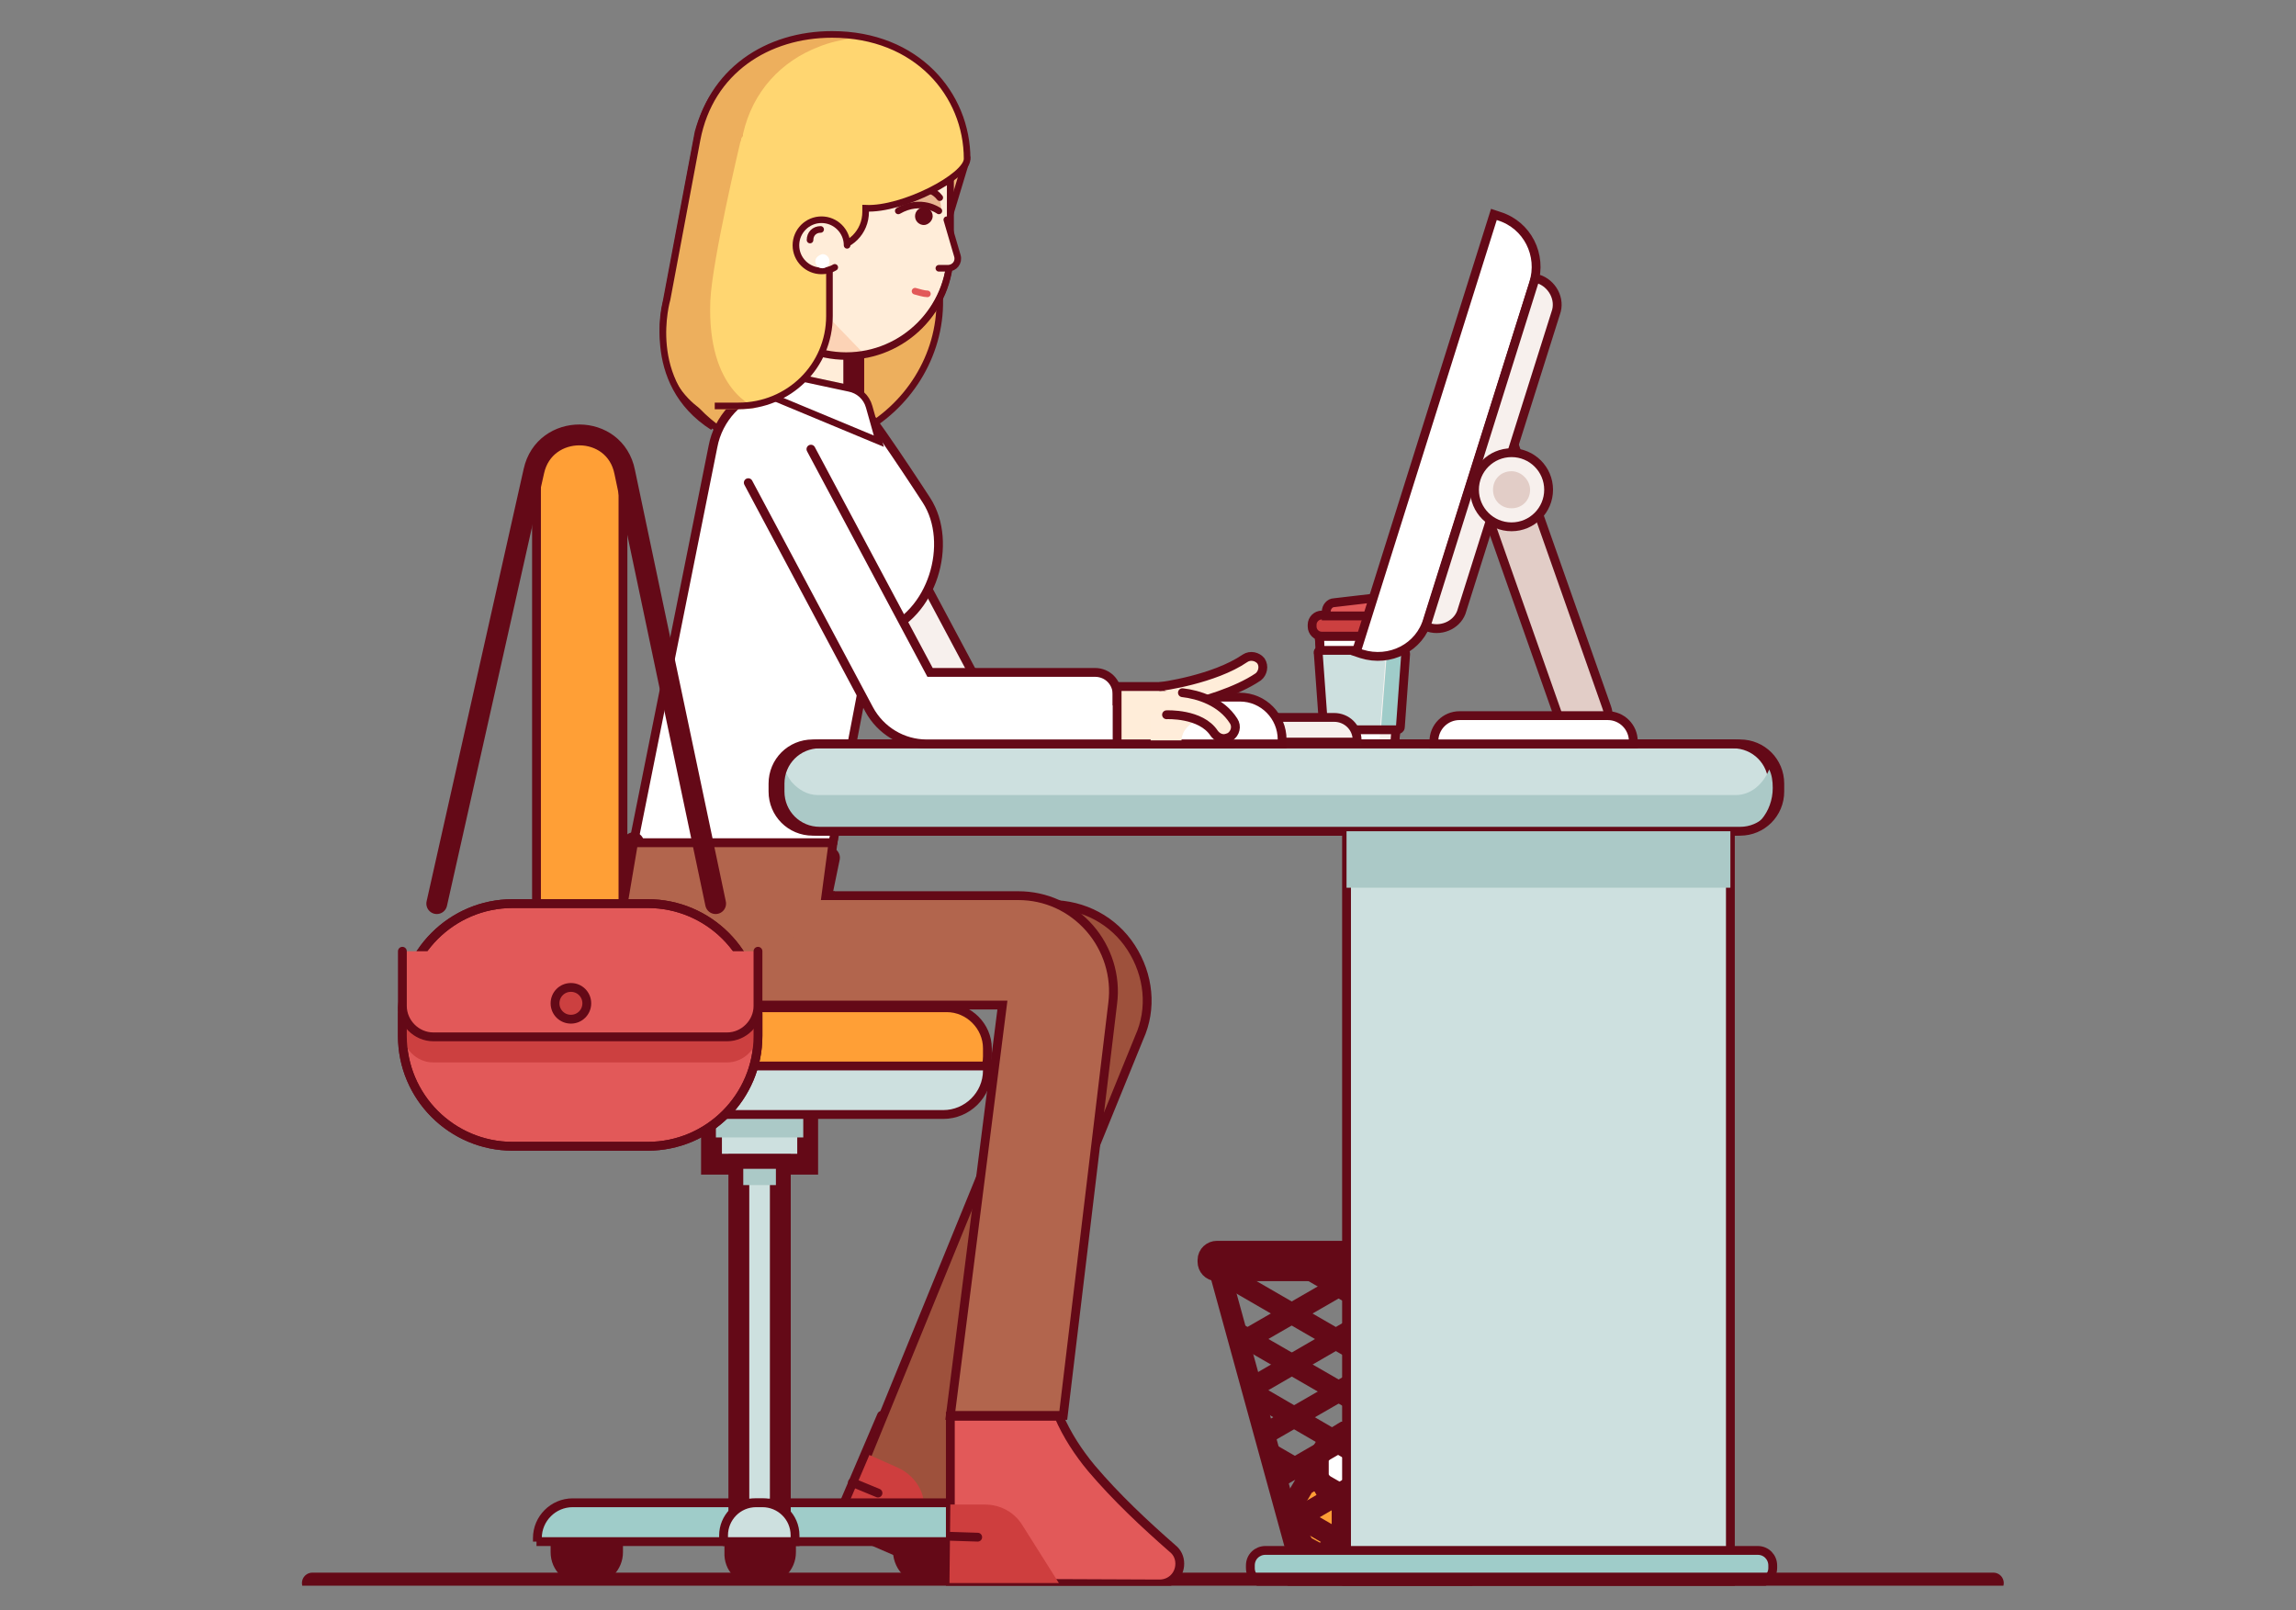 <?xml version="1.0" encoding="utf-8"?>
<!-- Generator: Adobe Illustrator 22.1.0, SVG Export Plug-In . SVG Version: 6.00 Build 0)  -->
<svg version="1.1" id="Capa_1" xmlns="http://www.w3.org/2000/svg" xmlns:xlink="http://www.w3.org/1999/xlink" x="0px" y="0px"
	 viewBox="0 0 260.2 182.5" style="enable-background:new 0 0 260.2 182.5;" xml:space="preserve">
<rect x="0" y="0" width="260.2" height="182.5" fill="#808080" stroke="none"/>
<style type="text/css">
	.st0{clip-path:url(#SVGID_2_);}
	.st1{fill:#FFEDD9;stroke:#640917;stroke-width:2.364;stroke-linecap:round;stroke-miterlimit:10;}
	.st2{fill:#EDAF5D;stroke:#630B18;stroke-width:0.75;stroke-miterlimit:10;}
	.st3{fill:#9E513C;stroke:#640917;stroke-miterlimit:10;}
	.st4{fill:#CE3E3E;}
	.st5{fill:none;stroke:#640917;stroke-linecap:round;stroke-miterlimit:10;}
	.st6{fill:#CC4040;stroke:#640917;stroke-linecap:round;stroke-miterlimit:10;}
	.st7{fill:#FFFFFF;stroke:#640917;stroke-linecap:round;stroke-miterlimit:10;}
	.st8{fill:#E25959;stroke:#640917;stroke-linecap:round;stroke-miterlimit:10;}
	.st9{fill:#F7F0ED;}
	.st10{fill:#9FCCC9;}
	.st11{fill:#CDE0DF;}
	.st12{fill:none;stroke:#640917;stroke-miterlimit:10;}
	.st13{fill:none;stroke:#640917;stroke-width:2.364;stroke-miterlimit:10;}
	
		.st14{fill-rule:evenodd;clip-rule:evenodd;fill:#FF9F36;stroke:#640917;stroke-width:2.364;stroke-linecap:round;stroke-miterlimit:10;}
	.st15{fill-rule:evenodd;clip-rule:evenodd;fill:#FFFFFF;stroke:#640917;stroke-width:2.364;stroke-miterlimit:10;}
	
		.st16{fill-rule:evenodd;clip-rule:evenodd;fill:#E25959;stroke:#640917;stroke-width:2.364;stroke-linecap:round;stroke-miterlimit:10;}
	.st17{fill:#E25959;stroke:#640917;stroke-width:2.364;stroke-linecap:round;stroke-miterlimit:10;}
	.st18{fill:#CDE0DF;stroke:#640917;stroke-width:2.364;stroke-miterlimit:10;}
	.st19{fill:#B2654D;stroke:#640917;stroke-miterlimit:10;}
	.st20{fill:#CDE0DF;stroke:#640917;stroke-miterlimit:10;}
	.st21{fill:#9FCCC9;stroke:#640917;stroke-miterlimit:10;}
	.st22{fill:#F7F0ED;stroke:#630B18;stroke-miterlimit:10;}
	.st23{fill:#FFFFFF;stroke:#640917;stroke-width:0.75;stroke-linecap:round;stroke-miterlimit:10;}
	.st24{fill:#FFFFFF;stroke:#640917;stroke-width:2.364;stroke-linecap:round;stroke-miterlimit:10;}
	.st25{fill:none;stroke:#640917;stroke-width:2.364;stroke-linecap:round;stroke-miterlimit:10;}
	.st26{fill:#640917;}
	.st27{fill:#EDAF5D;}
	.st28{fill:none;stroke:#2E2F73;stroke-width:2.364;stroke-linecap:round;stroke-miterlimit:10;}
	.st29{fill:#EDB67A;stroke:#640917;stroke-width:0.75;stroke-linecap:round;stroke-miterlimit:10;}
	.st30{fill:#FFEDD9;stroke:#640917;stroke-width:0.75;stroke-linecap:round;stroke-miterlimit:10;}
	.st31{fill:#FCD3B6;}
	.st32{fill:none;stroke:#640917;stroke-width:0.75;stroke-linecap:round;stroke-miterlimit:10;}
	.st33{fill:#FFF3E4;stroke:#640917;stroke-width:2.364;stroke-linecap:round;stroke-miterlimit:10;}
	.st34{fill:#E8B592;}
	.st35{fill:#FFD671;}
	.st36{fill:none;stroke:#640917;stroke-width:0.75;stroke-miterlimit:10;}
	.st37{fill:#FFFFFF;}
	.st38{fill:#ABC9C7;}
	.st39{fill:#E2CDC7;stroke:#630B18;stroke-miterlimit:10;}
	.st40{fill:#FF9F36;stroke:#640917;stroke-linecap:round;stroke-miterlimit:10;}
	.st41{fill:none;stroke:#E25959;stroke-width:0.75;stroke-linecap:round;stroke-miterlimit:10;}
	.st42{fill:#E2CDC7;}
	.st43{fill:#FFEDD9;stroke:#640917;stroke-linecap:round;stroke-miterlimit:10;}
	.st44{fill:#FFEDDA;}
	.st45{fill:#CC4040;}
</style>
<g>
	<defs>
		<rect id="SVGID_1_" x="29.3" y="3.4" width="202.4" height="176.3"/>
	</defs>
	<clipPath id="SVGID_2_">
		<use xlink:href="#SVGID_1_"  style="overflow:visible;"/>
	</clipPath>
	<g id="XMLID_2524_" class="st0">
		
			<rect id="XMLID_4010_" x="84.8" y="34.4" transform="matrix(-1 -1.224647e-16 1.224647e-16 -1 182.795 79.326)" class="st1" width="13.2" height="10.5"/>
		<path id="XMLID_4006_" class="st2" d="M97.2,49.1l-5.5,2.8c-9.8,0-18.5-8.2-16.2-17.8L79.1,15c1.9-6.9,7.2-10.1,14.5-10.1h0
			c7.1,0,12.9,5.6,13.1,12.7c0,0.3-0.1,0.6-0.2,0.9l0,15.5C106.6,40.3,102.9,46.2,97.2,49.1z"/>
		<g id="XMLID_4004_">
			<path id="XMLID_4005_" class="st3" d="M102.6,173.6c-0.7,0-1.4-0.1-2-0.4c-2.7-1.1-4-4.2-2.9-6.9l21.6-52.9c0-0.1,0.1-0.1,0-0.2
				c-0.1-0.1-0.1-0.1-0.2-0.1l-38.7,0c-2.9,0-5.3-2.4-5.3-5.3c0-2.9,2.4-5.3,5.3-5.3l38.7,0c3.7,0,7.1,1.8,9.1,4.9
				c2,3.1,2.4,6.9,0.9,10.2l-21.5,52.8C106.7,172.4,104.7,173.6,102.6,173.6z"/>
		</g>
		<path id="XMLID_4002_" class="st4" d="M98.1,164.7l3.6,1.6c1.6,0.7,2.8,2.2,3,3.9l1.2,7.5l-11.3-4.9L98.1,164.7z"/>
		<line id="XMLID_4001_" class="st5" x1="99.5" y1="169.2" x2="96.6" y2="168"/>
		<g id="XMLID_3992_">
			<path id="XMLID_4000_" class="st6" d="M158.8,72.1h-9c-0.6,0-1.1-0.5-1.1-1.1v-0.2c0-0.6,0.5-1.1,1.1-1.1h9
				c0.6,0,1.1,0.5,1.1,1.1V71C159.9,71.6,159.4,72.1,158.8,72.1z"/>
			<path id="XMLID_3999_" class="st7" d="M159,72.1l-0.9,11.7c0,0.4-0.3,0.7-0.7,0.7h-6.3c-0.4,0-0.7-0.3-0.7-0.7l-0.9-11.7H159z"/>
			<path id="XMLID_3998_" class="st8" d="M158.4,69.8h-8.1v-0.5c0-0.5,0.4-1,0.9-1l6-0.7c0.6-0.1,1.2,0.4,1.2,1V69.8z"/>
			<path id="XMLID_3997_" class="st9" d="M159,72.1l-0.9,11.7c0,0.4-0.3,0.7-0.7,0.7h-1.1l0.9-12.4H159z"/>
			<path id="XMLID_3996_" class="st5" d="M159,72.1l-0.9,11.7c0,0.4-0.3,0.7-0.7,0.7h-6.3c-0.4,0-0.7-0.3-0.7-0.7l-0.9-11.7H159z"/>
			<path id="XMLID_3995_" class="st10" d="M159.3,74l-0.6,8.3c0,0.2-0.2,0.3-0.4,0.3h-1.8l0.7-9h1.8C159.1,73.7,159.3,73.8,159.3,74
				z"/>
			<path id="XMLID_3994_" class="st11" d="M157.1,73.7l-0.7,9h-6.1c-0.2,0-0.4-0.1-0.4-0.3l-0.6-8.3c0-0.2,0.2-0.4,0.4-0.4H157.1z"
				/>
			<path id="XMLID_3993_" class="st12" d="M149.7,73.7h7.4h1.8c0.2,0,0.4,0.2,0.4,0.4l-0.6,8.3c0,0.2-0.2,0.3-0.4,0.3h-1.8h-6.1
				c-0.2,0-0.4-0.1-0.4-0.3l-0.6-8.3C149.3,73.8,149.5,73.7,149.7,73.7z"/>
		</g>
		<g id="XMLID_3967_">
			<g id="XMLID_3982_">
				<polygon id="XMLID_3991_" class="st13" points="165.6,178.2 147.6,178.2 137.9,142.9 175.1,142.9 				"/>
				<polygon id="XMLID_3990_" class="st14" points="150,176.4 147.8,175.2 146.5,173 146.5,170.5 147.8,168.3 150,167 152.5,167 
					154.7,168.3 156,170.5 156,173 154.7,175.2 152.5,176.4 				"/>
				<polygon id="XMLID_3989_" class="st15" points="155.5,176.4 153.4,175.1 152.1,173 152.1,170.5 153.4,168.3 155.5,167.1 
					158,167.1 160.2,168.3 161.4,170.5 161.4,173 160.2,175.1 158,176.4 				"/>
				<polygon id="XMLID_3988_" class="st14" points="160.8,176.4 158.7,175.1 157.4,173 157.4,170.5 158.7,168.3 160.8,167.1 
					163.3,167.1 165.5,168.3 166.7,170.5 166.7,173 165.5,175.1 163.3,176.4 				"/>
				<path id="XMLID_3987_" class="st15" d="M164.6,167.6l1.7,0.7c0.9,0.3,1.8-0.1,2.1-1l1.5-5.4c0.2-0.8-0.2-1.6-0.9-1.9l-1.7-0.7
					c-0.9-0.4-1.9,0.1-2.1,1l-1.5,5.5C163.5,166.5,163.9,167.3,164.6,167.6z"/>
				<path id="XMLID_3986_" class="st16" d="M157.3,164.6l0.2-0.8c0.3-1.1,1.5-1.7,2.5-1.2l2.4,1c0.9,0.4,1.4,1.4,1,2.4l-0.2,0.7
					c-0.3,1-1.4,1.5-2.4,1.1l-2.4-0.9C157.5,166.6,157,165.6,157.3,164.6z"/>
				<polygon id="XMLID_3985_" class="st15" points="152.3,170.3 150.5,169.3 149.4,167.4 149.4,165.2 150.5,163.4 152.3,162.3 
					154.5,162.3 156.3,163.4 157.4,165.2 157.4,167.4 156.3,169.3 154.5,170.3 				"/>
				<path id="XMLID_3984_" class="st17" d="M175.1,144l-37.2,0c-0.6,0-1-0.5-1-1v-0.2c0-0.6,0.5-1,1-1h37.2c0.6,0,1,0.5,1,1v0.2
					C176.1,143.5,175.7,144,175.1,144z"/>
				<path id="XMLID_3983_" class="st16" d="M165.4,179.1h-18c-0.5,0-0.9-0.4-0.9-0.9V178c0-0.5,0.4-0.9,0.9-0.9h18
					c0.5,0,0.9,0.4,0.9,0.9v0.2C166.3,178.7,165.9,179.1,165.4,179.1z"/>
			</g>
			<line id="XMLID_3981_" class="st18" x1="138" y1="144" x2="169.8" y2="162.4"/>
			<line id="XMLID_3980_" class="st18" x1="140.1" y1="151" x2="168.7" y2="167.5"/>
			<line id="XMLID_3979_" class="st18" x1="158.2" y1="143.8" x2="172.6" y2="152.1"/>
			<line id="XMLID_3978_" class="st18" x1="148.6" y1="144" x2="171.3" y2="157.1"/>
			<line id="XMLID_3977_" class="st18" x1="142" y1="157.9" x2="167.1" y2="172.5"/>
			<line id="XMLID_3976_" class="st18" x1="143.9" y1="164.7" x2="165.7" y2="177.3"/>
			<line id="XMLID_3975_" class="st18" x1="145.6" y1="171" x2="156.1" y2="177.1"/>
			<line id="XMLID_3974_" class="st18" x1="175.1" y1="144.2" x2="143.2" y2="162.6"/>
			<line id="XMLID_3973_" class="st18" x1="172.9" y1="151.2" x2="144.4" y2="167.7"/>
			<line id="XMLID_3972_" class="st18" x1="154.8" y1="144" x2="140.4" y2="152.3"/>
			<line id="XMLID_3971_" class="st18" x1="164.4" y1="144.2" x2="141.8" y2="157.3"/>
			<line id="XMLID_3970_" class="st18" x1="171" y1="158.1" x2="145.9" y2="172.7"/>
			<line id="XMLID_3969_" class="st18" x1="169.1" y1="164.9" x2="147.3" y2="177.5"/>
			<line id="XMLID_3968_" class="st18" x1="167.4" y1="171.2" x2="156.9" y2="177.3"/>
		</g>
		<g id="XMLID_3965_">
			<path id="XMLID_3966_" class="st19" d="M107.7,160.4l5.9-46.5l-28.5,0c-3.4,0-6.2-2.8-6.2-6.2c0-3.4,2.8-6.2,6.2-6.2l30.3,0
				c3.1,0,6,1.3,8.1,3.7c2,2.3,3,5.4,2.6,8.5l-5.6,46.7H107.7z"/>
		</g>
		<g id="XMLID_3962_">
			<rect id="XMLID_3964_" x="152.6" y="94.2" class="st20" width="43.5" height="85.2"/>
			<path id="XMLID_3963_" class="st21" d="M199.2,179.4h-55.8c-1,0-1.7-0.8-1.7-1.7v-0.3c0-1,0.8-1.7,1.7-1.7l55.8,0
				c1,0,1.7,0.8,1.7,1.7v0.3C200.9,178.6,200.1,179.4,199.2,179.4z"/>
		</g>
		
			<rect id="XMLID_3961_" x="85.7" y="35.8" transform="matrix(-1 -1.224647e-16 1.224647e-16 -1 182.455 82.069)" class="st1" width="11" height="10.5"/>
		<g id="XMLID_3959_">
			<path id="XMLID_3960_" class="st22" d="M96.7,50.9l13.5,25.3l15.1,2.3c1.4,0-15.5,5.8-15.5,5.8c-2.7,0-5.2-1.5-6.5-3.9L89.5,54.7
				"/>
		</g>
		<path id="XMLID_3958_" class="st7" d="M86.7,44.1c-2.9,0.8-5.3,3.3-5.9,6.5l-9,44.9c-1.1,5.4,5.4,15.6,10.9,15.6l11.7-15.6
			L98.9,72l0.9-0.3c5.9-1.9,8.3-10.2,5.2-15c0,0-7-10.8-8-11.3"/>
		<path id="XMLID_3957_" class="st23" d="M85.9,41.8v2.5l13.7,5.7l-1.1-3.9c-0.3-1.1-1.2-1.9-2.3-2.1L85.9,41.8z"/>
		<polyline id="XMLID_3956_" class="st24" points="94,97.2 93.3,100.6 73,98 71.8,95.5 		"/>
		<path id="XMLID_3955_" class="st1" d="M119.1,167.2l4.1,4.5v2.4c0,0-2.3,1.6-3,1.6c-0.6,0-8.4-3.2-8.4-3.5c0-0.2-3.3-0.4-1.5-2"/>
		<path id="XMLID_3954_" class="st19" d="M82.4,113.9l-1.7,0c-6.3,0-11.1-5.7-10-11.9l1.1-6.5h22.6l-0.8,6l1,0"/>
		<line id="XMLID_3953_" class="st25" x1="225.9" y1="179.4" x2="35.4" y2="179.4"/>
		<path id="XMLID_3952_" class="st17" d="M89.5,55.1"/>
		<path id="XMLID_3951_" class="st26" d="M105,179.6h0.7c2.1,0,3.7-1.7,3.7-3.7v-4.5h-8.2v4.5C101.3,178,103,179.6,105,179.6z"/>
		<path id="XMLID_3950_" class="st26" d="M66.2,179.6h0.7c2.1,0,3.7-1.7,3.7-3.7v-4.5l-8.2,0v4.5C62.4,178,64.1,179.6,66.2,179.6z"
			/>
		<path id="XMLID_3947_" class="st27" d="M82,45.1c0.9-0.4,1.3-2.2,2.4-2.2l2.2-1.2c0-0.2-0.1-0.4-0.1-0.6c0-0.1,1.7-0.3,1.7-0.4
			v-3.8c-2.1-2.1-3.4-5-3.4-8.2l-1.6-8.2l0,1v-1.3l-2.9,12.4C78.9,39.3,80.7,42.1,82,45.1z"/>
		<path id="XMLID_3946_" class="st28" d="M107.9,20"/>
		<path id="XMLID_3945_" class="st29" d="M105.4,31.8c0-4.7-1.9-12.1,0.2-14.7c1.1-1.4,4.1,0.7,4,0.8L105.4,31.8z"/>
		<path id="XMLID_3944_" class="st30" d="M84.1,20.4l0,8.2l0,0c0,6.5,5.3,11.8,11.8,11.8h0c6.5,0,11.8-5.3,11.8-11.8v-8.7v-1.5
			c0-3.3-2.7-6-6-6l-11.5,0c-3.3,0-6,2.7-6,6v2.9"/>
		<path id="XMLID_3941_" class="st31" d="M86.8,28.6C86.8,28.6,86.8,28.6,86.8,28.6l0-8.2l0,1v-2.9c0-3.3,2.7-6,6-6h-2.7
			c-3.3,0-6,2.7-6,6v2.9l0-1l0,8.2c0,0,0,0,0,0c0,6.5,5.3,11.8,11.8,11.8h1.9c0.1,0,0.3,0,0.4,0"/>
		<path id="XMLID_3940_" class="st32" d="M84.1,20.3l0,8.2v0c0,6.5,5.3,11.8,11.8,11.8h0c6.5,0,11.8-5.3,11.8-11.8v-8.7v-1.5
			c0-3.3-2.7-6-6-6l-11.5,0c-3.3,0-6,2.7-6,6v2.9"/>
		<path id="XMLID_3939_" class="st33" d="M82.6,26.9"/>
		<path id="XMLID_3938_" class="st28" d="M100.7,21.4"/>
		<path id="XMLID_3937_" class="st34" d="M106.6,24.1c0,0-0.9-1-2.4-1c-2,0-2.4,1.1-2.4,1.1s-0.7-2.8,2.3-2.8
			C107.2,21.4,106.6,24.1,106.6,24.1z"/>
		<path id="XMLID_3936_" class="st32" d="M106.5,22.4c-0.6-0.8-1.7-1.2-2.7-1c-0.8,0.1-1.5,0.6-1.9,1.2"/>
		<path id="XMLID_3935_" class="st26" d="M103.7,24.5c0,0.6,0.5,1,1,1s1-0.5,1-1c0-0.6-0.5-1-1-1S103.7,23.9,103.7,24.5z"/>
		<path id="XMLID_3907_" class="st32" d="M106.4,23.9c0,0-2-1.5-4.6,0"/>
		<path id="XMLID_2529_" class="st35" d="M75.7,33.7l3.4-18.1c1.4-7.8,8-11.9,15.3-11.9l0,0c9.6,0,15.3,6.9,15.3,14.1l0,0
			c0,2-7.4,5.8-11.5,5.6l0,0.4c0,2.3-1.9,4.1-4.1,4.1l0,0v7.7C94,41.5,89.4,46,83.8,46H81"/>
		<path id="XMLID_2526_" class="st27" d="M80.5,34.1c-0.4,10.3,5.2,12.1,5.2,12.1C85,46.4,81,46.4,81,46.4c0.7,2-7.8-2.4-5.5-11.9
			l0.1-0.4v0l3.5-18.4c0,0,0,0,0,0c0-0.2,0.1-0.3,0.1-0.5c1.7-7.3,8.1-11.1,15.1-11.1c0.8,0,1.7,0.1,2.5,0.2c-1.4,0.2-2.8,0.5-4,1
			c-4.2,1.6-7.5,5-8.6,9.9c0,0.1,0,0.1,0,0.2L84,15.7c0,0,0,0,0,0c0,0.1,0,0.2-0.1,0.4C83.9,16.1,80.7,29.5,80.5,34.1z"/>
		<path id="XMLID_2523_" class="st36" d="M81,46h2.7C89.4,46,94,41.5,94,35.8v-7.7l0,0c2.3,0,4.1-1.8,4.1-4.1l0-0.4
			c4.2,0.2,11.5-3.6,11.5-5.6l0,0c0-7.3-5.7-14.1-15.3-14.1l0,0c-7.3,0-13.8,4.1-15.3,11.9l-3.4,18.1c0,0-2.8,9.4,5.2,14.5"/>
		<path id="XMLID_2522_" class="st30" d="M96,27.8c0-1.6-1.3-2.9-2.9-2.9s-2.9,1.3-2.9,2.9c0,1.6,1.3,2.9,2.9,2.9
			c0.5,0,1-0.1,1.5-0.4"/>
		<path id="XMLID_2521_" class="st32" d="M93,26c-0.7,0-1.2,0.5-1.2,1.2"/>
		<path id="XMLID_2520_" class="st37" d="M92.4,29.6c0,0.4,0.3,0.8,0.8,0.8c0.4,0,0.8-0.3,0.8-0.8c0-0.4-0.3-0.8-0.8-0.8
			C92.8,28.9,92.4,29.2,92.4,29.6z"/>
		<polyline id="XMLID_2519_" class="st5" points="99.9,160.4 94.6,172.8 106.6,178 		"/>
		<path id="XMLID_2211_" class="st20" d="M92.1,94.2h104.3c2.5,0,4.5-2,4.5-4.5v-0.9c0-2.5-2-4.5-4.5-4.5H92.1c-2.5,0-4.5,2-4.5,4.5
			v0.9C87.6,92.2,89.6,94.2,92.1,94.2z"/>
		<path id="XMLID_2210_" class="st21" d="M60.8,174.7h50.5v-0.4c0-2.2-1.8-4-4-4H64.9c-2.2,0-4,1.8-4,4V174.7z"/>
		<path id="XMLID_2209_" class="st38" d="M200.9,89.3c0,2.7-1.9,5-4.2,5h-104c-1.2,0-2.2-0.6-3-1.5c-0.8-0.9-1.2-2.1-1.2-3.5
			c0-0.7,0.1-1.4,0.4-2.1c0.2,0.5,0.5,1,0.8,1.4c0.8,0.9,1.8,1.5,3,1.5h104c1.7,0,3.1-1.2,3.8-2.9C200.8,87.8,200.9,88.5,200.9,89.3
			z"/>
		<path id="XMLID_2208_" class="st5" d="M92.9,94.2h104.3c2.5,0,4.5-2,4.5-4.5v-0.9c0-2.5-2-4.5-4.5-4.5H92.9c-2.5,0-4.5,2-4.5,4.5
			v0.9C88.4,92.2,90.4,94.2,92.9,94.2z"/>
		<path id="XMLID_2207_" class="st8" d="M107.7,179.4l23.7,0.1c1.3,0,2.3-1,2.3-2.3l0,0c0-0.7-0.3-1.3-0.8-1.7l0,0
			c-3.2-2.8-6.4-5.8-9.2-9.1c-1.5-1.8-2.8-3.8-3.7-5.9l0,0h-12.3L107.7,179.4z"/>
		<path id="XMLID_2206_" class="st4" d="M107.7,170.5l3.9,0c1.8,0,3.4,0.9,4.3,2.4l4.1,6.5l-12.4,0L107.7,170.5z"/>
		<line id="XMLID_2204_" class="st5" x1="110.8" y1="174.2" x2="107.7" y2="174.1"/>
		<path id="XMLID_2203_" class="st26" d="M85.6,179.6h0.9c2,0,3.7-1.6,3.7-3.7v-0.8c0-2.1-1.7-3.7-3.7-3.7h-0.7
			c-2.1,0-3.7,1.7-3.7,3.7v0.8C82,178,83.6,179.6,85.6,179.6z"/>
		
			<rect id="XMLID_2202_" x="80.6" y="119.3" transform="matrix(-1 -1.224647e-16 1.224647e-16 -1 172.132 251.232)" class="st18" width="10.9" height="12.6"/>
		
			<rect id="XMLID_2201_" x="83.7" y="131.9" transform="matrix(-1 -1.224647e-16 1.224647e-16 -1 172.132 303.376)" class="st18" width="4.7" height="39.5"/>
		<rect id="XMLID_2200_" x="80.6" y="124.4" class="st38" width="10.9" height="4.5"/>
		<g id="XMLID_2197_">
			<line id="XMLID_2199_" class="st22" x1="169" y1="51.3" x2="179.5" y2="81.1"/>
			<path id="XMLID_2198_" class="st39" d="M179.5,83.8c-1.1,0-2.2-0.7-2.6-1.8l-10.5-29.8c-0.5-1.4,0.2-3,1.7-3.5
				c1.4-0.5,3,0.2,3.5,1.7l10.5,29.8c0.5,1.4-0.2,3-1.7,3.5C180.1,83.8,179.8,83.8,179.5,83.8z"/>
		</g>
		<rect id="XMLID_2196_" x="83.7" y="131.9" class="st38" width="4.7" height="2.4"/>
		
			<rect id="XMLID_2195_" x="83.7" y="131.9" transform="matrix(-1 -1.224647e-16 1.224647e-16 -1 172.132 302.229)" class="st12" width="4.7" height="38.4"/>
		
			<rect id="XMLID_2194_" x="80.6" y="119.3" transform="matrix(-1 -1.224647e-16 1.224647e-16 -1 172.132 251.232)" class="st12" width="10.9" height="12.6"/>
		<path id="XMLID_2193_" class="st20" d="M81.9,174.7h8.2v-0.7c0-2.1-1.7-3.7-3.7-3.7h-0.7c-2.1,0-3.7,1.7-3.7,3.7V174.7z"/>
		<path id="XMLID_2192_" class="st40" d="M107.3,114.2l-38,0c-2.6,0-4.6,2.1-4.6,4.6v0.9c0,2.6,2.1,4.6,4.6,4.6h38
			c2.6,0,4.6-2.1,4.6-4.6v-0.9C111.9,116.3,109.8,114.2,107.3,114.2z"/>
		<path id="XMLID_2191_" class="st22" d="M153.7,84.1h-12.5v-2.8h10c1.4,0,2.6,1.1,2.6,2.6V84.1z"/>
		<path id="XMLID_2190_" class="st40" d="M70.6,124.4h-6.2c-2,0-3.6-1.6-3.6-3.6l0-66.6c0-2.7,2.2-4.9,4.9-4.9h0
			c2.7,0,4.9,2.2,4.9,4.9V116"/>
		<path id="XMLID_2189_" class="st30" d="M107.3,24.9l1.2,4.1c0.2,0.7-0.3,1.4-1.1,1.4h-1"/>
		<path id="XMLID_2188_" class="st41" d="M105.1,33.3L105.1,33.3c-0.4,0-1-0.2-1.4-0.3"/>
		<path id="XMLID_2187_" class="st20" d="M65.8,126.3l41.1,0c2.7,0,5-2.2,5-5v-0.5H60.8v0.5C60.8,124,63.1,126.3,65.8,126.3z"/>
		<g id="XMLID_2116_">
			<path id="XMLID_2186_" class="st7" d="M91.9,50.9l13.5,25.3h18.7c1.4,0,2.5,1.1,2.5,2.5v0.9c0,0,11.1,4.7,8.9,4.7H105
				c-2.7,0-5.2-1.5-6.5-3.9L84.8,54.7"/>
		</g>
		<path id="XMLID_2114_" class="st7" d="M154.3,74.1l-0.6-0.2l15.6-49.6l0.6,0.2c3.2,1,4.9,4.4,3.9,7.6l-12,38.1
			C160.9,73.4,157.5,75.1,154.3,74.1z"/>
		<path id="XMLID_2113_" class="st22" d="M161.9,71.1l-0.3-0.1L174,31.5l0.3,0.1c1.6,0.5,2.6,2.3,2,3.9l-10.6,33.6
			C165.3,70.7,163.5,71.6,161.9,71.1z"/>
		<path id="XMLID_2112_" class="st7" d="M162.5,84.3h22.6V84c0-1.6-1.3-2.9-2.9-2.9h-16.8c-1.6,0-2.9,1.3-2.9,2.9V84.3z"/>
		<circle id="XMLID_2111_" class="st22" cx="171.3" cy="55.5" r="4.2"/>
		<path id="XMLID_2110_" class="st42" d="M173.4,55.5c0,1.2-0.9,2.1-2.1,2.1c-1.2,0-2.1-0.9-2.1-2.1s0.9-2.1,2.1-2.1
			C172.4,53.4,173.4,54.4,173.4,55.5z"/>
		<path id="XMLID_2109_" class="st43" d="M137.4,84.3h-10.8l0-6.5h5.6l7.8,4c1.3,0.5,0.9,2.5-0.5,2.5H137.4z"/>
		<path id="XMLID_2108_" class="st7" d="M145.3,84.3h-13.1v-0.5c0-2.7,2.2-4.8,4.8-4.8h3.5c2.7,0,4.8,2.2,4.8,4.8V84.3z"/>
		<path id="XMLID_2107_" class="st44" d="M133.9,83.9h-3.5V81c0,0,4.5-0.7,5.3,0.6C133.8,82.5,133.9,83.9,133.9,83.9z"/>
		<g id="XMLID_2105_">
			<path id="XMLID_2106_" class="st43" d="M131.5,77.8c0.1,0,6.1-0.8,9.6-3.2c0.6-0.4,1.4-0.2,1.8,0.3c0.4,0.6,0.2,1.4-0.3,1.8
				c-2.5,1.7-6.4,2.8-8.6,3.3"/>
		</g>
		<g id="XMLID_2005_">
			<path id="XMLID_2104_" class="st43" d="M134,78.5c1.8,0.2,4.4,1,5.8,3.2c0.4,0.6,0.2,1.4-0.4,1.8c-0.2,0.1-0.5,0.2-0.7,0.2
				c-0.4,0-0.8-0.2-1.1-0.6c-1.5-2.3-5.4-2.1-5.4-2.1"/>
		</g>
		<polyline id="XMLID_2004_" class="st38" points="152.6,100.6 152.6,94.2 196.1,94.2 196.1,100.6 		"/>
		<path id="XMLID_584_" class="st8" d="M73.4,129.9H58.1c-6.9,0-12.5-5.6-12.5-12.5v-2.5c0-6.9,5.6-12.5,12.5-12.5h15.3
			c6.9,0,12.5,5.6,12.5,12.5v2.5C85.9,124.3,80.3,129.9,73.4,129.9z"/>
		<path id="XMLID_583_" class="st45" d="M85.9,110.7v6.2c0,1.9-1.6,3.5-3.5,3.5l-33.3,0c-1.9,0-3.5-1.6-3.5-3.5v-6.2"/>
		<path id="XMLID_11_" class="st5" d="M73.4,129.9H58.1c-6.9,0-12.5-5.6-12.5-12.5v-2.5c0-6.9,5.6-12.5,12.5-12.5h15.3
			c6.9,0,12.5,5.6,12.5,12.5v2.5C85.9,124.3,80.3,129.9,73.4,129.9z"/>
		<path id="XMLID_10_" class="st25" d="M49.5,102.4l11-49c1.2-5.5,9.2-5.5,10.3,0.1l10.3,48.9"/>
		<path id="XMLID_1999_" class="st8" d="M85.9,107.8v6.2c0,1.9-1.6,3.5-3.5,3.5H49.1c-1.9,0-3.5-1.6-3.5-3.5v-6.2"/>
		<path id="XMLID_1998_" class="st25" d="M85.9,107.8"/>
		<path id="XMLID_1997_" class="st6" d="M66.5,113.7c0,1-0.8,1.8-1.8,1.8s-1.8-0.8-1.8-1.8s0.8-1.8,1.8-1.8S66.5,112.7,66.5,113.7z"
			/>
		<path id="XMLID_9_" class="st18" d="M152.6,122.5"/>
	</g>
</g>
</svg>
